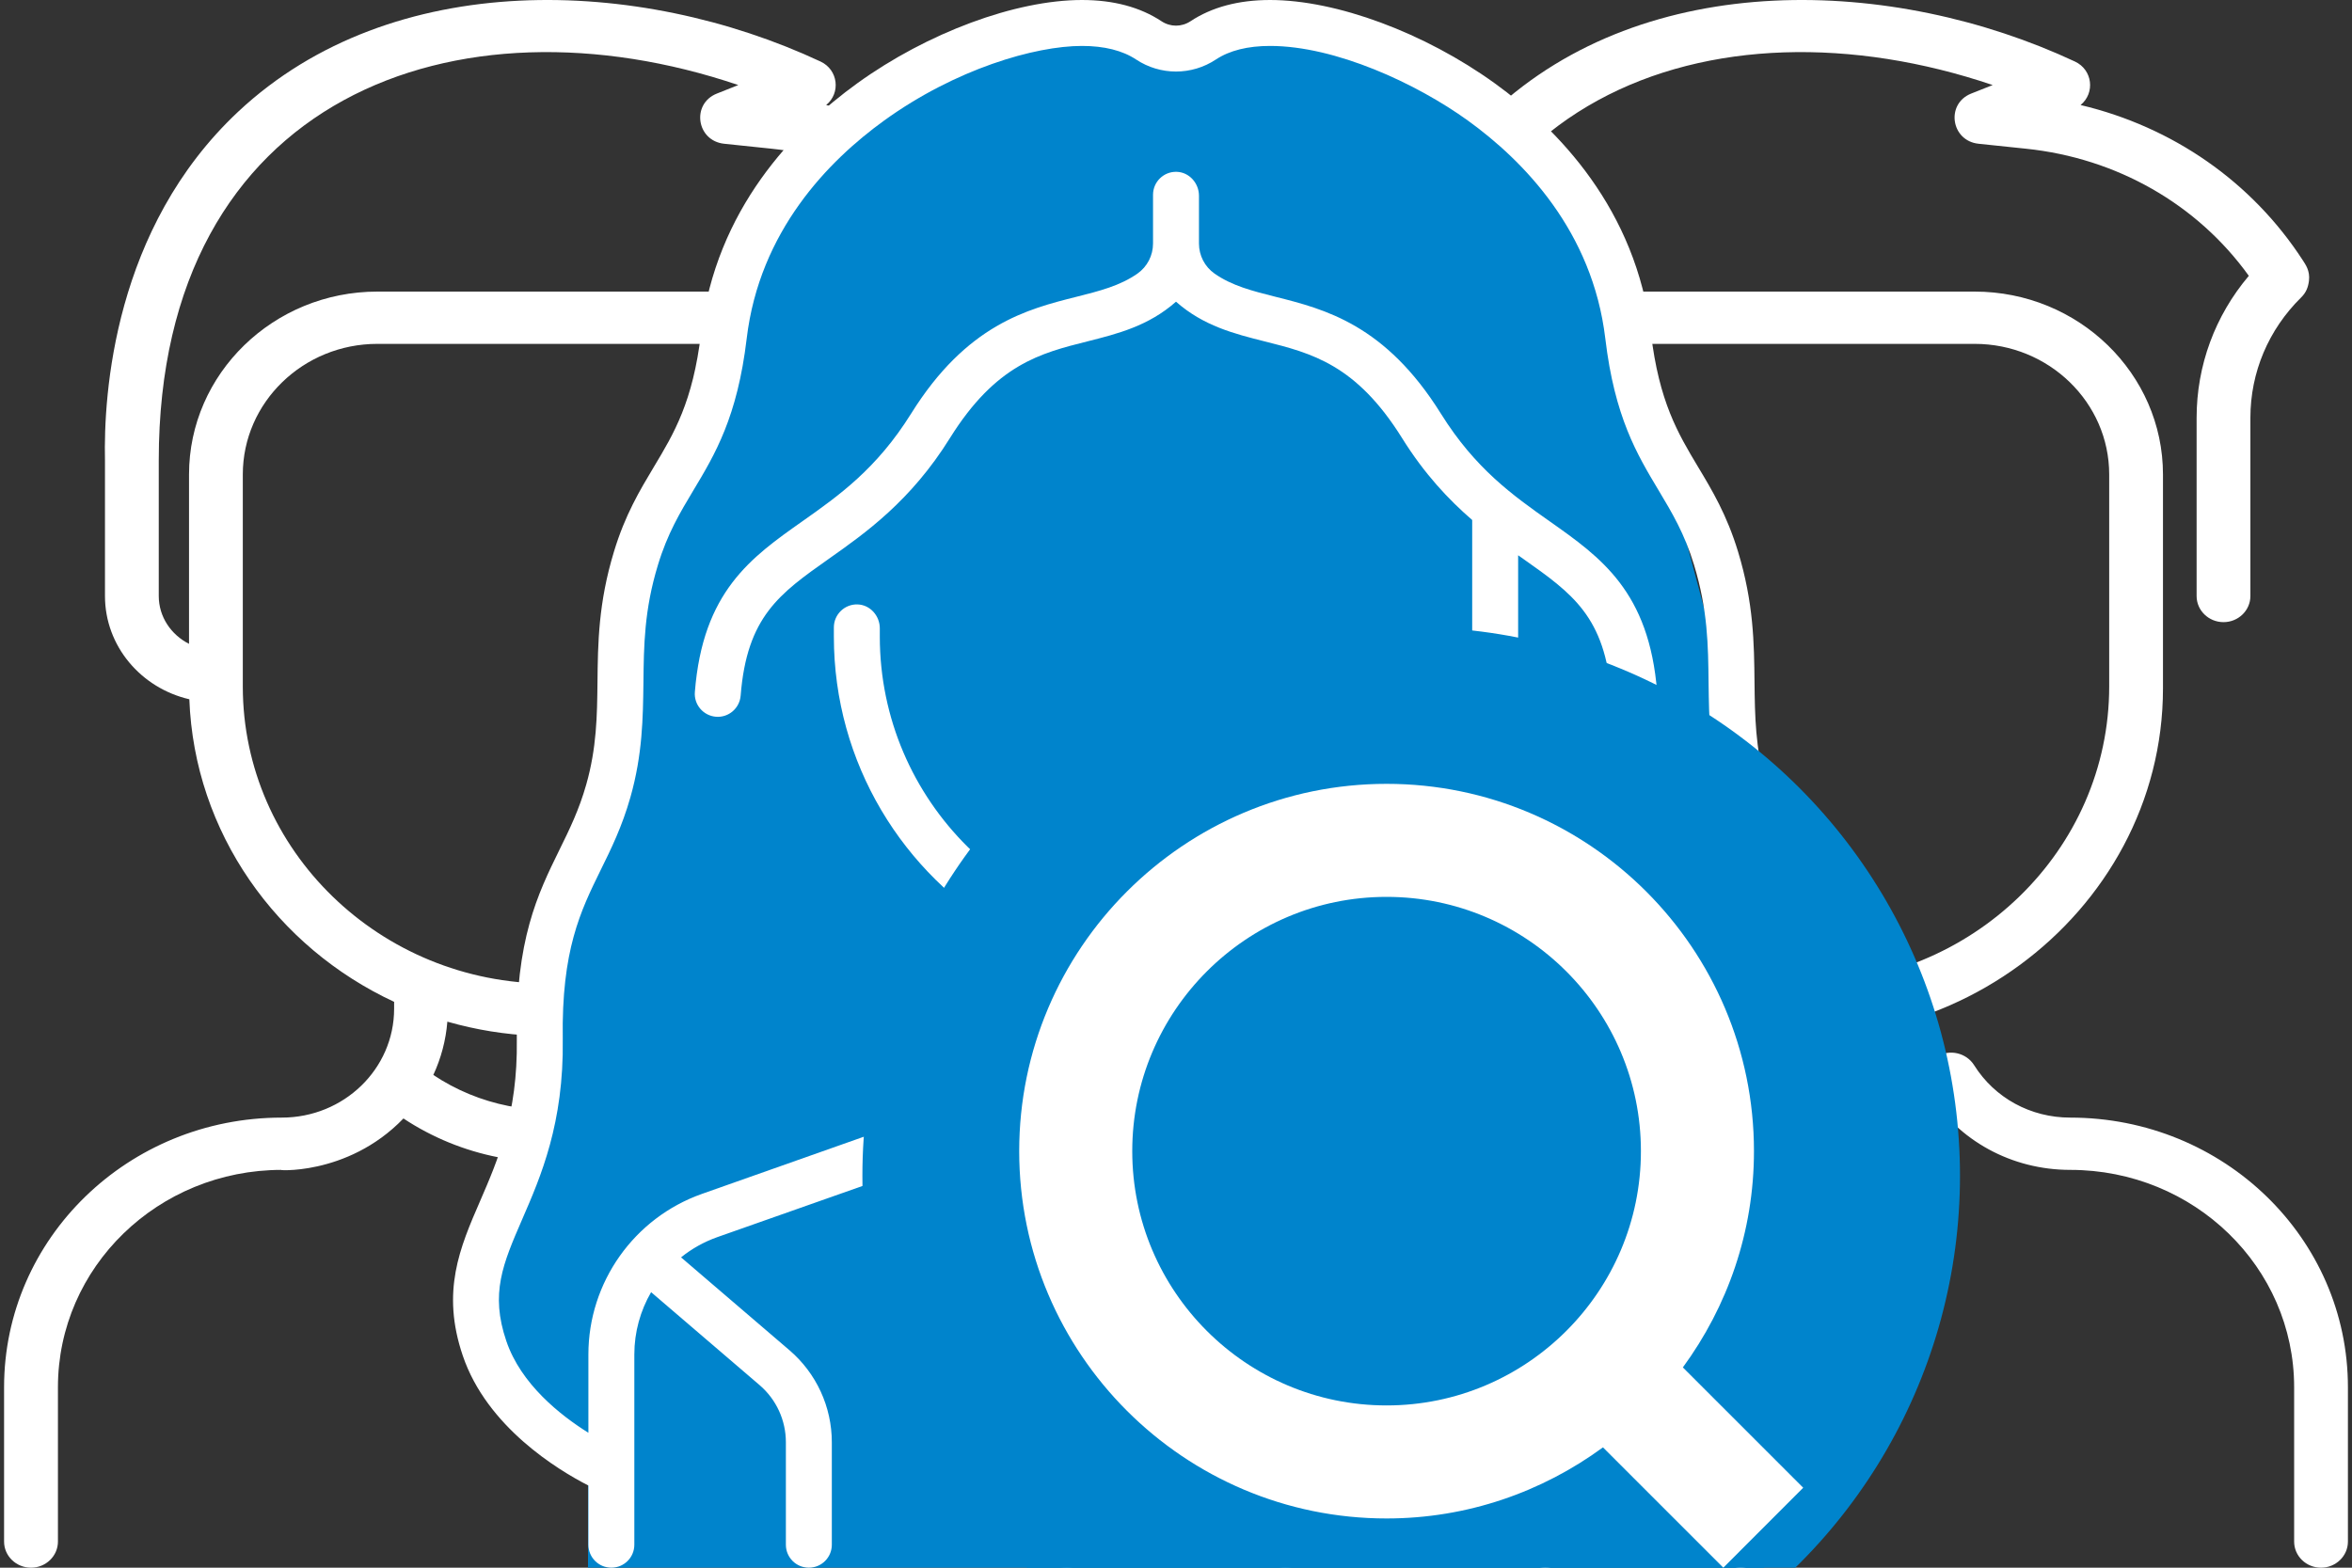 <svg width="30" height="20" viewBox="0 0 30 20" fill="none" xmlns="http://www.w3.org/2000/svg">
<rect x="0" y="0" width="30" height="20" fill="#333333" stroke="none"/>
<g clip-path="url(#clip0_9045_178278)">
<path d="M13.948 17.698V19.667C13.948 19.851 13.794 20 13.605 20C13.415 20 13.261 19.851 13.261 19.667V17.698C13.261 16.165 11.985 14.925 10.406 14.925C9.66 14.925 8.982 14.555 8.594 13.936C8.496 13.779 8.547 13.574 8.709 13.478C8.87 13.382 9.082 13.432 9.18 13.589C9.443 14.008 9.901 14.258 10.406 14.258C12.364 14.258 13.948 15.796 13.948 17.698ZM7.96 14.357C8.001 14.537 7.883 14.714 7.698 14.754C6.795 14.945 5.877 14.753 5.146 14.269C4.422 15.022 3.466 14.925 3.594 14.925C2.016 14.925 0.739 16.165 0.739 17.698V19.667C0.739 19.851 0.585 20 0.396 20C0.206 20 0.052 19.851 0.052 19.667V17.698C0.052 15.797 1.636 14.258 3.594 14.258C4.385 14.258 5.027 13.638 5.027 12.869V12.781C3.53 12.085 2.479 10.624 2.415 8.921C1.798 8.778 1.339 8.242 1.339 7.604V5.876C1.32 5.031 1.45 2.912 3.039 1.424C5.003 -0.415 8.151 -0.298 10.466 0.785C10.691 0.89 10.726 1.186 10.538 1.34C11.711 1.618 12.722 2.318 13.372 3.32C13.405 3.372 13.467 3.453 13.451 3.582C13.441 3.663 13.416 3.731 13.352 3.794C12.934 4.206 12.704 4.751 12.704 5.331V7.604C12.704 7.788 12.55 7.937 12.361 7.937C12.171 7.937 12.018 7.788 12.018 7.604V5.331C12.018 4.663 12.253 4.028 12.684 3.519C12.027 2.605 11 2.017 9.84 1.897L9.237 1.834C8.884 1.797 8.815 1.325 9.143 1.194L9.417 1.085C5.845 -0.125 2.025 1.219 2.025 5.873V7.604C2.025 7.869 2.182 8.098 2.411 8.214V6.053C2.411 4.767 3.489 3.72 4.813 3.72H9.187C10.511 3.72 11.589 4.767 11.589 6.053V8.782C11.589 11.681 8.673 13.882 5.706 13.034C5.687 13.271 5.626 13.501 5.527 13.714C6.104 14.099 6.833 14.255 7.552 14.102C7.737 14.063 7.92 14.177 7.96 14.357ZM7 12.548C9.152 12.548 10.903 10.847 10.903 8.757V6.053C10.903 5.134 10.133 4.387 9.187 4.387H4.813C3.867 4.387 3.097 5.134 3.097 6.053V8.757C3.097 10.847 4.848 12.548 7 12.548Z" fill="white"/>
<path d="M29.948 17.698V19.667C29.948 19.851 29.794 20 29.605 20C29.415 20 29.262 19.851 29.262 19.667V17.698C29.262 16.165 27.985 14.925 26.406 14.925C25.66 14.925 24.982 14.555 24.594 13.936C24.495 13.779 24.547 13.574 24.709 13.478C24.87 13.382 25.081 13.432 25.18 13.589C25.443 14.008 25.901 14.258 26.406 14.258C28.364 14.258 29.948 15.796 29.948 17.698ZM23.96 14.357C24.001 14.537 23.883 14.714 23.698 14.754C22.795 14.945 21.877 14.753 21.146 14.269C20.422 15.022 19.466 14.925 19.594 14.925C18.016 14.925 16.739 16.165 16.739 17.698V19.667C16.739 19.851 16.585 20 16.396 20C16.206 20 16.052 19.851 16.052 19.667V17.698C16.052 15.797 17.636 14.258 19.594 14.258C20.385 14.258 21.027 13.638 21.027 12.869V12.781C19.53 12.085 18.479 10.624 18.415 8.921C17.798 8.778 17.339 8.242 17.339 7.604V5.876C17.32 5.031 17.45 2.912 19.04 1.424C21.003 -0.415 24.151 -0.298 26.466 0.785C26.691 0.89 26.726 1.186 26.538 1.34C27.711 1.618 28.722 2.318 29.372 3.32C29.405 3.372 29.467 3.453 29.451 3.582C29.441 3.663 29.416 3.731 29.352 3.794C28.934 4.206 28.704 4.751 28.704 5.331V7.604C28.704 7.788 28.55 7.937 28.361 7.937C28.172 7.937 28.018 7.788 28.018 7.604V5.331C28.018 4.663 28.253 4.028 28.684 3.519C28.027 2.605 27 2.017 25.84 1.897L25.237 1.834C24.884 1.797 24.815 1.325 25.142 1.194L25.417 1.085C21.845 -0.125 18.025 1.219 18.025 5.873V7.604C18.025 7.869 18.182 8.098 18.411 8.214V6.053C18.411 4.767 19.489 3.72 20.813 3.72H25.187C26.512 3.72 27.589 4.767 27.589 6.053V8.782C27.589 11.681 24.673 13.882 21.706 13.034C21.687 13.271 21.626 13.501 21.527 13.714C22.104 14.099 22.833 14.255 23.552 14.102C23.737 14.063 23.92 14.177 23.96 14.357ZM23 12.548C25.152 12.548 26.903 10.847 26.903 8.757V6.053C26.903 5.134 26.133 4.387 25.187 4.387H20.813C19.867 4.387 19.097 5.134 19.097 6.053V8.757C19.097 10.847 20.848 12.548 23 12.548Z" fill="white"/>
<path d="M9 5L10.5 1.5L12.5 0.5H15H17.5L19.5 1.5L21 5L23 12.5L24 16.25L23.5 18L22.5 18.5V20H19.5H15H10.5H8.25H7.5V18.5L6 17L8 8L9 5Z" fill="#0084CC"/>
<path d="M23.877 15.324C23.651 14.803 23.394 14.212 23.408 13.266C23.427 11.988 23.141 11.406 22.865 10.843C22.736 10.581 22.614 10.334 22.523 10.011C22.389 9.54 22.384 9.135 22.379 8.706C22.374 8.207 22.368 7.692 22.169 7.038C22.026 6.568 21.839 6.256 21.658 5.955C21.403 5.529 21.162 5.127 21.058 4.251C20.87 2.669 19.871 1.644 19.066 1.063C18.171 0.417 17.046 0 16.2 0C15.798 0 15.457 0.091 15.185 0.271C15.071 0.346 14.929 0.346 14.815 0.271C14.543 0.091 14.202 0 13.8 0C12.954 0 11.829 0.417 10.934 1.063C10.129 1.644 9.13 2.669 8.942 4.251C8.838 5.127 8.597 5.529 8.341 5.955C8.161 6.256 7.973 6.568 7.831 7.038C7.632 7.692 7.626 8.207 7.621 8.706C7.616 9.135 7.611 9.54 7.477 10.011C7.385 10.334 7.264 10.581 7.135 10.843C6.859 11.406 6.573 11.988 6.592 13.266C6.605 14.212 6.349 14.803 6.123 15.324C5.866 15.916 5.624 16.475 5.903 17.296C6.211 18.204 7.116 18.753 7.505 18.952V19.707C7.505 19.869 7.636 20 7.798 20C7.96 20 8.091 19.869 8.091 19.707V17.279C8.091 16.994 8.168 16.721 8.305 16.485L9.689 17.671C9.902 17.854 10.024 18.119 10.024 18.4V19.707C10.024 19.869 10.155 20 10.317 20C10.479 20 10.61 19.869 10.61 19.707V18.4C10.61 17.948 10.413 17.52 10.07 17.226L8.687 16.041C8.823 15.931 8.978 15.844 9.149 15.783L11.013 15.126C12.274 16.777 13.578 17.884 14.89 18.413C14.925 18.427 14.963 18.434 15 18.434C15.037 18.434 15.074 18.427 15.11 18.413C15.908 18.091 16.716 17.544 17.512 16.788C17.629 16.677 17.634 16.491 17.522 16.374C17.411 16.257 17.225 16.252 17.108 16.363C16.404 17.033 15.695 17.524 15 17.824C13.614 17.226 12.414 15.966 11.595 14.92L12.383 14.642C13 14.424 13.414 13.838 13.414 13.184V12.187C13.906 12.379 14.441 12.485 15 12.485C15.559 12.485 16.094 12.379 16.586 12.187V13.184C16.586 13.838 17 14.424 17.617 14.642L18.405 14.92C18.241 15.129 18.076 15.331 17.91 15.521C17.804 15.643 17.817 15.829 17.939 15.935C17.995 15.983 18.063 16.007 18.131 16.007C18.213 16.007 18.294 15.973 18.352 15.906C18.566 15.661 18.778 15.398 18.987 15.125L20.851 15.783C21.028 15.846 21.188 15.938 21.328 16.052L19.958 17.226C19.615 17.52 19.418 17.948 19.418 18.4V19.707C19.418 19.869 19.549 20 19.711 20C19.873 20 20.004 19.869 20.004 19.707V18.4C20.004 18.119 20.126 17.854 20.339 17.671L21.704 16.501C21.835 16.733 21.909 17 21.909 17.279V19.707C21.909 19.869 22.04 20 22.202 20C22.364 20 22.495 19.869 22.495 19.707V18.952C22.884 18.753 23.789 18.204 24.097 17.296C24.376 16.475 24.134 15.916 23.877 15.324ZM23.542 17.108C23.357 17.654 22.857 18.051 22.495 18.277V17.279C22.495 16.36 21.913 15.537 21.046 15.231L17.812 14.089C17.429 13.954 17.172 13.591 17.172 13.184V11.905C18.481 11.151 19.364 9.737 19.364 8.121V7.084C19.385 7.099 19.407 7.114 19.428 7.129C20.057 7.573 20.473 7.866 20.553 8.875C20.565 9.028 20.693 9.145 20.845 9.145C20.852 9.145 20.86 9.144 20.868 9.144C21.029 9.131 21.15 8.99 21.137 8.829C21.036 7.546 20.419 7.111 19.765 6.65C19.3 6.322 18.819 5.982 18.38 5.279C17.67 4.139 16.895 3.944 16.272 3.787C15.971 3.711 15.714 3.646 15.491 3.49C15.366 3.402 15.293 3.259 15.293 3.107V2.497C15.293 2.337 15.169 2.197 15.009 2.192C14.843 2.187 14.707 2.32 14.707 2.485V3.107C14.707 3.259 14.634 3.402 14.509 3.49C14.286 3.646 14.029 3.711 13.728 3.787C13.105 3.944 12.33 4.139 11.62 5.279C11.181 5.982 10.7 6.322 10.235 6.65C9.581 7.111 8.964 7.546 8.863 8.829C8.85 8.99 8.971 9.131 9.132 9.144C9.293 9.157 9.434 9.036 9.447 8.875C9.527 7.866 9.943 7.573 10.572 7.129C11.037 6.801 11.616 6.393 12.117 5.588C12.703 4.649 13.27 4.506 13.871 4.355C14.255 4.258 14.649 4.159 15 3.849C15.351 4.159 15.745 4.258 16.129 4.355C16.73 4.506 17.297 4.649 17.883 5.588C18.168 6.046 18.478 6.375 18.778 6.634V8.073C18.778 10.153 17.117 11.879 15.037 11.899C12.937 11.919 11.222 10.217 11.222 8.121V8.016C11.222 7.856 11.099 7.716 10.938 7.711C10.773 7.706 10.636 7.839 10.636 8.004V8.121C10.636 9.737 11.519 11.151 12.828 11.905V13.184C12.828 13.591 12.571 13.954 12.188 14.089L8.954 15.231C8.087 15.537 7.505 16.36 7.505 17.279V18.279C7.144 18.053 6.644 17.657 6.458 17.108C6.251 16.5 6.414 16.125 6.66 15.557C6.898 15.01 7.193 14.33 7.178 13.257C7.161 12.12 7.404 11.625 7.661 11.101C7.796 10.828 7.935 10.544 8.041 10.171C8.196 9.624 8.201 9.161 8.207 8.712C8.212 8.234 8.217 7.782 8.392 7.208C8.513 6.808 8.674 6.54 8.844 6.256C9.12 5.796 9.405 5.321 9.524 4.32C9.687 2.949 10.567 2.051 11.277 1.538C12.188 0.88 13.201 0.586 13.8 0.586C14.085 0.586 14.317 0.644 14.491 0.759C14.8 0.964 15.2 0.964 15.509 0.759C15.683 0.644 15.915 0.586 16.2 0.586C17.032 0.586 18.066 1.064 18.723 1.538C19.433 2.051 20.313 2.949 20.476 4.32C20.595 5.321 20.88 5.796 21.156 6.256C21.326 6.54 21.487 6.808 21.608 7.208C21.783 7.782 21.788 8.234 21.793 8.712C21.799 9.161 21.804 9.625 21.959 10.171C22.065 10.544 22.204 10.828 22.339 11.102C22.596 11.625 22.839 12.12 22.822 13.258C22.807 14.33 23.102 15.011 23.34 15.557C23.586 16.125 23.749 16.5 23.542 17.108Z" fill="white"/>
<circle cx="18" cy="15" r="7" fill="#0084CC"/>
<path d="M21.465 17.445C22.033 16.67 22.372 15.718 22.372 14.686C22.372 12.102 20.27 10 17.686 10C15.102 10 13 12.102 13 14.686C13 17.27 15.102 19.372 17.686 19.372C18.718 19.372 19.671 19.033 20.446 18.465L21.981 20L23 18.98L21.465 17.445ZM17.686 17.93C15.897 17.93 14.442 16.475 14.442 14.686C14.442 12.897 15.897 11.442 17.686 11.442C19.475 11.442 20.93 12.897 20.93 14.686C20.93 16.475 19.475 17.93 17.686 17.93Z" fill="white"/>
</g>
<defs>
<clipPath id="clip0_9045_178278">
<rect width="30" height="20" fill="white"/>
</clipPath>
</defs>
</svg>
